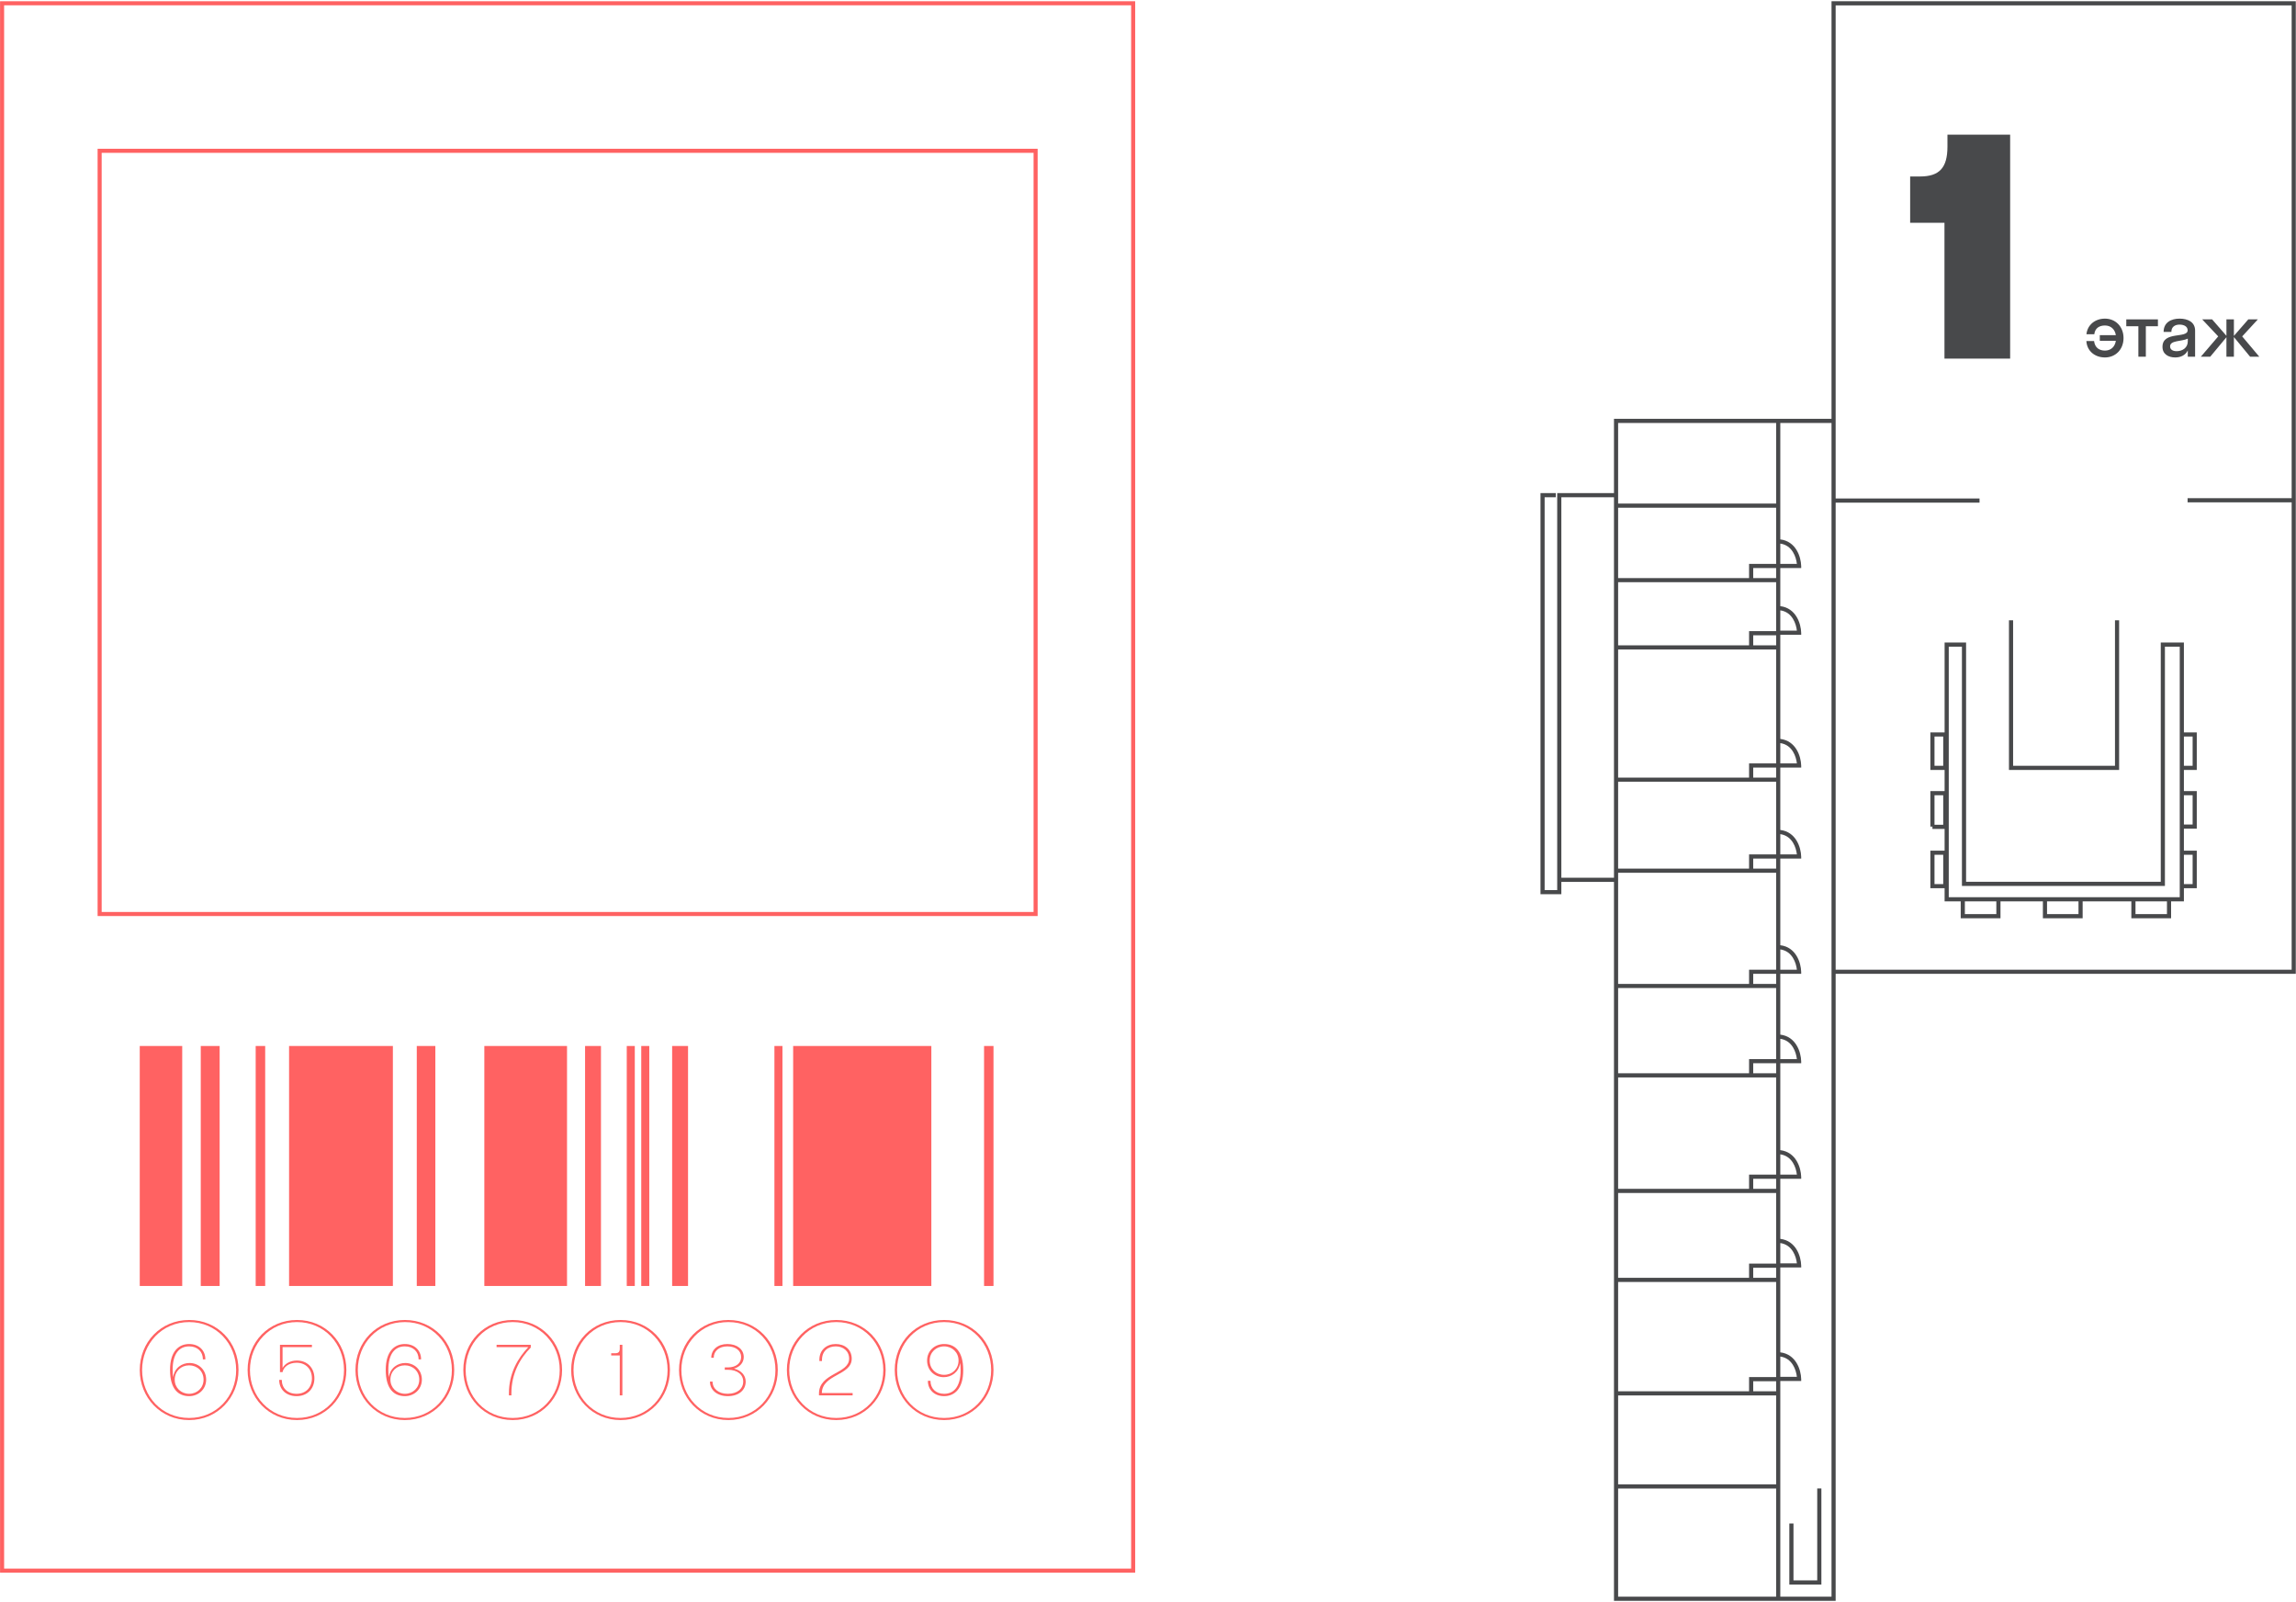 <svg width="1300" height="907" viewBox="0 0 1300 907" fill="none" xmlns="http://www.w3.org/2000/svg">
<path fill-rule="evenodd" clip-rule="evenodd" d="M1299.88 0.698L1299.88 551.285L1039.35 551.285L1039.35 906.214L913.837 906.214L913.837 499.237L884.037 499.237L884.037 506.211L872.229 506.211L872.229 279.151L880.892 279.151L880.892 281.499L874.576 281.499L874.576 503.863L881.69 503.863L881.69 279.151L913.837 279.151L913.837 237.086L1037.01 237.086L1037.01 0.698L1299.88 0.698ZM1037.01 239.433L1008.01 239.433L1008.01 305.354C1012.43 305.881 1015.35 308.347 1017.15 311.252C1019.08 314.347 1019.77 317.953 1019.83 320.352L1019.85 321.553L1008.01 321.553L1008.01 343.141C1012.43 343.669 1015.35 346.134 1017.15 349.04C1019.08 352.135 1019.77 355.741 1019.83 358.14L1019.85 359.341L1008.01 359.341L1008.01 418.3C1012.43 418.828 1015.35 421.293 1017.15 424.198C1019.08 427.294 1019.77 430.9 1019.83 433.299L1019.85 434.5L1008.01 434.5L1008.01 469.832C1012.43 470.359 1015.35 472.825 1017.15 475.73C1019.08 478.825 1019.77 482.431 1019.83 484.83L1019.85 486.031L1008.01 486.031L1008.01 535.086C1012.43 535.613 1015.35 538.079 1017.15 540.984C1019.08 544.079 1019.77 547.685 1019.83 550.084L1019.85 551.285L1008.01 551.285L1008.01 585.693C1012.43 586.221 1015.35 588.686 1017.15 591.591C1019.08 594.687 1019.77 598.293 1019.83 600.692L1019.85 601.893L1008.01 601.893L1008.01 651.09C1012.43 651.618 1015.35 654.083 1017.15 656.988C1019.08 660.083 1019.77 663.69 1019.83 666.089L1019.85 667.29L1008.01 667.29L1008.01 701.311C1012.43 701.839 1015.35 704.304 1017.15 707.209C1019.08 710.304 1019.77 713.911 1019.83 716.31L1019.85 717.511L1008.01 717.511L1008.01 765.552C1012.43 766.08 1015.35 768.545 1017.15 771.451C1019.08 774.546 1019.77 778.152 1019.83 780.551L1019.85 781.752L1008.01 781.752L1008.01 903.866L1037.01 903.866L1037.01 239.433ZM1005.66 903.866L1005.66 842.632L916.185 842.632L916.185 903.866L1005.66 903.866ZM916.185 840.284L1005.66 840.284L1005.66 789.945L916.185 789.945L916.185 840.284ZM916.185 787.597L990.327 787.597L990.327 779.56L1005.66 779.56L1005.66 725.703L916.185 725.703L916.185 787.597ZM916.185 723.356L990.327 723.356L990.327 715.318L1005.66 715.318L1005.66 675.327L916.185 675.327L916.185 723.356ZM916.185 672.979L990.327 672.979L990.327 664.942L1005.66 664.942L1005.66 609.93L916.185 609.93L916.185 672.979ZM916.185 607.583L990.327 607.583L990.327 599.545L1005.66 599.545L1005.66 559.323L916.185 559.323L916.185 607.583ZM916.185 556.975L990.327 556.975L990.327 548.938L1005.66 548.938L1005.66 494.069L916.185 494.069L916.185 556.975ZM916.185 491.721L990.327 491.721L990.327 483.684L1005.66 483.684L1005.66 442.537L916.185 442.537L916.185 491.721ZM916.185 440.189L990.327 440.189L990.327 432.152L1005.66 432.152L1005.66 367.666L916.185 367.666L916.185 440.189ZM916.185 365.318L990.327 365.318L990.327 357.281L1005.66 357.281L1005.66 329.591L916.185 329.591L916.185 365.318ZM916.185 327.243L990.327 327.243L990.327 319.206L1005.66 319.206L1005.66 287.411L916.185 287.411L916.185 327.243ZM916.185 285.064L1005.66 285.064L1005.66 239.433L916.185 239.433L916.185 285.064ZM1008.01 319.206L1017.4 319.206C1017.18 317.214 1016.52 314.68 1015.16 312.493C1013.7 310.151 1011.46 308.219 1008.01 307.722L1008.01 319.206ZM1005.66 321.553L992.675 321.553L992.675 327.243L1005.66 327.243L1005.66 321.553ZM1005.66 359.628L992.675 359.628L992.675 365.318L1005.66 365.318L1005.66 359.628ZM1008.01 432.152L1017.4 432.152C1017.18 430.16 1016.52 427.626 1015.16 425.439C1013.7 423.098 1011.46 421.166 1008.01 420.668L1008.01 432.152ZM1005.66 434.5L992.675 434.5L992.675 440.189L1005.66 440.189L1005.66 434.5ZM1008.01 483.684L1017.4 483.684C1017.18 481.692 1016.52 479.158 1015.16 476.971C1013.7 474.629 1011.46 472.697 1008.01 472.2L1008.01 483.684ZM1005.66 486.031L992.675 486.031L992.675 491.721L1005.66 491.721L1005.66 486.031ZM1008.01 548.938L1017.4 548.938C1017.18 546.946 1016.52 544.412 1015.16 542.225C1013.7 539.883 1011.46 537.952 1008.01 537.454L1008.01 548.938ZM1005.66 551.285L992.675 551.285L992.675 556.975L1005.66 556.975L1005.66 551.285ZM1008.01 599.545L1017.4 599.545C1017.18 597.554 1016.52 595.019 1015.16 592.832C1013.7 590.491 1011.46 588.559 1008.01 588.061L1008.01 599.545ZM1005.66 601.893L992.675 601.893L992.675 607.583L1005.66 607.583L1005.66 601.893ZM1008.01 664.942L1017.4 664.942C1017.18 662.95 1016.52 660.416 1015.16 658.229C1013.7 655.888 1011.46 653.956 1008.01 653.458L1008.01 664.942ZM1005.66 667.29L992.675 667.29L992.675 672.979L1005.66 672.979L1005.66 667.29ZM1005.66 717.666L992.675 717.666L992.675 723.356L1005.66 723.356L1005.66 717.666ZM1005.66 781.907L992.675 781.907L992.675 787.597L1005.66 787.597L1005.66 781.907ZM1008.01 767.92L1008.01 779.404L1017.4 779.404C1017.18 777.413 1016.52 774.878 1015.16 772.691C1013.7 770.35 1011.46 768.418 1008.01 767.92ZM1008.01 703.679L1008.01 715.163L1017.4 715.163C1017.18 713.171 1016.52 710.637 1015.16 708.45C1013.7 706.109 1011.46 704.177 1008.01 703.679ZM1008.01 345.509L1008.01 356.993L1017.4 356.993C1017.18 355.002 1016.52 352.467 1015.16 350.28C1013.7 347.939 1011.46 346.007 1008.01 345.509ZM913.837 281.499L884.037 281.499L884.037 496.889L913.837 496.889L913.837 281.499ZM1039.35 548.938L1297.54 548.938L1297.54 284.354L1238.62 284.354L1238.62 282.006L1297.54 282.006L1297.54 3.046L1039.35 3.046L1039.35 282.195L1120.81 282.195L1120.81 284.543L1039.35 284.543L1039.35 548.938ZM1243.82 414.597L1243.82 435.865L1236.53 435.865L1236.53 447.84L1243.82 447.84L1243.82 469.107L1236.53 469.107L1236.53 481.547L1243.82 481.547L1243.82 502.815L1236.53 502.815L1236.53 510.243L1229.28 510.243L1229.28 519.821L1206.77 519.821L1206.77 510.243L1179.2 510.243L1179.2 519.821L1156.69 519.821L1156.69 510.243L1132.68 510.243L1132.68 519.821L1110.16 519.821L1110.16 510.243L1101.04 510.243L1101.04 502.815L1092.97 502.815L1092.97 481.547L1101.04 481.547L1101.04 469.25L1094.15 469.25L1094.15 467.933L1092.97 467.933L1092.97 447.84L1101.04 447.84L1101.04 435.865L1092.97 435.865L1092.97 414.597L1101.04 414.597L1101.04 363.73L1113.2 363.73L1113.2 499.172L1223.43 499.172L1223.43 363.73L1236.53 363.73L1236.53 414.597L1243.82 414.597ZM1236.53 416.945L1236.53 433.517L1241.47 433.517L1241.47 416.945L1236.53 416.945ZM1100.26 416.945L1095.32 416.945L1095.32 433.517L1100.26 433.517L1100.26 416.945ZM1100.26 450.187L1095.32 450.187L1095.32 466.902L1100.26 466.902L1100.26 450.187ZM1100.26 483.895L1095.32 483.895L1095.32 500.467L1100.26 500.467L1100.26 483.895ZM1112.51 510.243L1112.51 517.474L1130.33 517.474L1130.33 510.243L1112.51 510.243ZM1159.04 510.243L1159.04 517.474L1176.85 517.474L1176.85 510.243L1159.04 510.243ZM1209.12 510.243L1209.12 517.474L1226.94 517.474L1226.94 510.243L1209.12 510.243ZM1234.18 366.078L1225.78 366.078L1225.78 501.519L1110.85 501.519L1110.85 366.078L1103.39 366.078L1103.39 507.895L1234.18 507.895L1234.18 366.078ZM1236.53 500.467L1241.47 500.467L1241.47 483.895L1236.53 483.895L1236.53 500.467ZM1236.53 466.76L1241.47 466.76L1241.47 450.187L1236.53 450.187L1236.53 466.76ZM1197.51 433.517L1197.51 351.13L1199.85 351.13L1199.85 435.865L1137.48 435.865L1137.48 351.13L1139.83 351.13L1139.83 433.517L1197.51 433.517ZM1028.92 894.657L1028.92 842.592L1031.27 842.592L1031.27 897.004L1013.12 897.004L1013.12 862.422L1015.47 862.422L1015.47 894.657L1028.92 894.657Z" fill="#48494B"/>
<path d="M1102.65 82.999C1102.65 95.001 1098.09 99.903 1087.1 99.903H1081.53V126.103H1100.96V203.014H1138.15V76.238H1102.65V82.999Z" fill="#48494B"/>
<path d="M1185.79 189.207C1186.21 185.657 1188.75 184.262 1191.83 184.262C1194.96 184.262 1197.41 186.164 1198 189.714H1188.92V192.925H1198C1197.45 196.517 1195 198.461 1191.83 198.461C1188.7 198.461 1186.13 196.898 1185.66 193.052H1181.31C1181.61 198.63 1186.04 202.349 1191.83 202.349C1197.83 202.349 1202.35 197.827 1202.35 191.362C1202.35 184.896 1197.83 180.375 1191.83 180.375C1186.21 180.375 1181.9 183.924 1181.35 189.207H1185.79Z" fill="#48494B"/>
<path d="M1214.98 201.926V184.685H1221.82V180.797H1203.91V184.685H1210.75V201.926H1214.98Z" fill="#48494B"/>
<path d="M1231.59 202.349C1234.63 202.349 1237.34 201.166 1238.73 198.377V201.926H1242.87V187.136C1242.87 182.234 1238.65 180.375 1234.08 180.375C1229.43 180.375 1225.04 182.445 1225.04 187.897H1229.43C1229.43 185.15 1231.33 183.755 1234.08 183.755C1236.66 183.755 1238.65 184.896 1238.65 186.967C1238.65 191.784 1224.4 187.22 1224.4 196.348C1224.4 200.532 1227.83 202.349 1231.59 202.349ZM1228.71 196.095C1228.71 192.545 1235.14 193.432 1238.73 191.7V193.221C1238.73 196.898 1235.69 198.799 1232.43 198.799C1230.28 198.799 1228.71 197.912 1228.71 196.095Z" fill="#48494B"/>
<path d="M1264.84 180.797H1260.61V190.094L1252.5 180.797H1246.88L1255.96 190.432L1246.12 201.926H1251.44L1260.61 190.897V201.926H1264.84V190.812L1274.01 201.926H1279.21L1269.53 190.432L1278.4 180.797H1272.99L1264.84 190.136V180.797Z" fill="#48494B"/>
<path fill-rule="evenodd" clip-rule="evenodd" d="M640.452 2.997H2.33V887.968H640.452V2.997ZM0.031 0.698V890.267H642.751V0.698H0.031Z" fill="#FF6262"/>
<path fill-rule="evenodd" clip-rule="evenodd" d="M585.217 86.517H57.568V516.263H585.217V86.517ZM55.269 84.218V518.562H587.516V84.218H55.269Z" fill="#FF6262"/>
<path d="M79.13 592.122H103.172V727.976H79.13V592.122Z" fill="#FF6262"/>
<path d="M163.674 592.122H222.449V727.976H163.674V592.122Z" fill="#FF6262"/>
<path d="M235.98 592.122H246.495V727.976H235.98V592.122Z" fill="#FF6262"/>
<path d="M274.233 592.122H321.05V727.976H274.233V592.122Z" fill="#FF6262"/>
<path d="M449.085 592.122H527.329V727.976H449.085V592.122Z" fill="#FF6262"/>
<path d="M380.567 592.122H389.571V727.976H380.567V592.122Z" fill="#FF6262"/>
<path d="M557.175 592.122H562.519V727.976H557.175V592.122Z" fill="#FF6262"/>
<path d="M363.078 592.122H367.623V727.976H363.078V592.122Z" fill="#FF6262"/>
<path d="M354.872 592.123H359.417V727.977H354.872V592.123Z" fill="#FF6262"/>
<path d="M438.478 592.122H443.023V727.976H438.478V592.122Z" fill="#FF6262"/>
<path d="M331.269 592.122H340.273V727.976H331.269V592.122Z" fill="#FF6262"/>
<path d="M144.767 592.122H150.15V727.976H144.767V592.122Z" fill="#FF6262"/>
<path d="M113.673 592.123H124.362V727.977H113.673V592.123Z" fill="#FF6262"/>
<path d="M107.087 803.882C123.272 803.882 135.043 791.007 135.043 775.558C135.043 759.888 123.272 747.234 107.087 747.234C90.901 747.234 79.13 759.888 79.13 775.558C79.13 791.007 90.901 803.882 107.087 803.882ZM107.087 748.411C122.536 748.411 133.719 760.697 133.719 775.558C133.719 790.493 122.536 802.705 107.087 802.705C91.637 802.705 80.455 790.493 80.455 775.558C80.455 760.697 91.637 748.411 107.087 748.411ZM97.743 775.484C97.743 766.215 101.569 762.168 107.087 762.168C111.869 762.168 114.885 765.185 114.885 769.525H116.283C116.283 764.302 112.457 760.844 107.087 760.844C101.128 760.844 96.272 765.111 96.272 775.484C96.272 786.52 101.128 790.345 107.087 790.345C112.384 790.345 116.724 786.446 116.724 781.002C116.724 775.411 112.457 771.585 107.307 771.585C103.04 771.585 98.773 774.307 98.038 779.604C97.817 778.501 97.743 777.103 97.743 775.484ZM107.087 789.021C102.525 789.021 98.921 785.637 98.921 781.002C98.921 776.22 102.525 772.909 107.087 772.909C111.648 772.909 115.253 776.22 115.253 781.002C115.253 785.637 111.648 789.021 107.087 789.021Z" fill="#FF6262"/>
<path d="M168.155 803.882C184.34 803.882 196.111 791.007 196.111 775.558C196.111 759.888 184.34 747.234 168.155 747.234C151.97 747.234 140.198 759.888 140.198 775.558C140.198 791.007 151.97 803.882 168.155 803.882ZM168.155 748.411C183.604 748.411 194.787 760.697 194.787 775.558C194.787 790.493 183.604 802.705 168.155 802.705C152.705 802.705 141.523 790.493 141.523 775.558C141.523 760.697 152.705 748.411 168.155 748.411ZM167.934 771.438C173.231 771.438 176.615 775.117 176.615 780.266C176.615 785.343 173.231 789.021 167.934 789.021C162.784 789.021 159.547 785.784 159.547 781.149H158.076C158.076 786.593 162.048 790.345 167.934 790.345C173.967 790.345 178.013 786.226 178.013 780.266C178.013 774.307 173.967 770.187 168.081 770.187C164.476 770.187 161.386 771.88 159.989 774.381V762.61H176.615V761.286H158.517V776.735H159.989C160.504 774.013 163.373 771.438 167.934 771.438Z" fill="#FF6262"/>
<path d="M229.223 803.882C245.408 803.882 257.179 791.007 257.179 775.558C257.179 759.888 245.408 747.234 229.223 747.234C213.038 747.234 201.267 759.888 201.267 775.558C201.267 791.007 213.038 803.882 229.223 803.882ZM229.223 748.411C244.672 748.411 255.855 760.697 255.855 775.558C255.855 790.493 244.672 802.705 229.223 802.705C213.773 802.705 202.591 790.493 202.591 775.558C202.591 760.697 213.773 748.411 229.223 748.411ZM219.88 775.484C219.88 766.215 223.705 762.168 229.223 762.168C234.005 762.168 237.021 765.185 237.021 769.525H238.419C238.419 764.302 234.593 760.844 229.223 760.844C223.264 760.844 218.408 765.111 218.408 775.484C218.408 786.52 223.264 790.345 229.223 790.345C234.52 790.345 238.86 786.446 238.86 781.002C238.86 775.411 234.593 771.585 229.443 771.585C225.176 771.585 220.909 774.307 220.174 779.604C219.953 778.501 219.88 777.103 219.88 775.484ZM229.223 789.021C224.661 789.021 221.057 785.637 221.057 781.002C221.057 776.22 224.661 772.909 229.223 772.909C233.784 772.909 237.389 776.22 237.389 781.002C237.389 785.637 233.784 789.021 229.223 789.021Z" fill="#FF6262"/>
<path d="M290.291 803.882C306.476 803.882 318.247 791.007 318.247 775.558C318.247 759.888 306.476 747.234 290.291 747.234C274.106 747.234 262.335 759.888 262.335 775.558C262.335 791.007 274.106 803.882 290.291 803.882ZM290.291 748.411C305.74 748.411 316.923 760.697 316.923 775.558C316.923 790.493 305.74 802.705 290.291 802.705C274.841 802.705 263.659 790.493 263.659 775.558C263.659 760.697 274.841 748.411 290.291 748.411ZM289.555 788.727C289.555 777.471 294.558 768.863 300.517 762.831V761.286H281.168V762.61H299.119C293.307 768.716 288.157 777.324 288.157 788.653V789.904H289.555V788.727Z" fill="#FF6262"/>
<path d="M351.359 803.882C367.544 803.882 379.315 791.007 379.315 775.558C379.315 759.888 367.544 747.234 351.359 747.234C335.174 747.234 323.403 759.888 323.403 775.558C323.403 791.007 335.174 803.882 351.359 803.882ZM351.359 748.411C366.808 748.411 377.991 760.697 377.991 775.558C377.991 790.493 366.808 802.705 351.359 802.705C335.909 802.705 324.727 790.493 324.727 775.558C324.727 760.697 335.909 748.411 351.359 748.411ZM350.918 763.419C350.918 765.332 350.182 766.068 348.269 766.068H346.062V767.318H350.918V789.904H352.389V761.286H350.918V763.419Z" fill="#FF6262"/>
<path d="M412.427 803.882C428.612 803.882 440.383 791.007 440.383 775.558C440.383 759.888 428.612 747.234 412.427 747.234C396.242 747.234 384.471 759.888 384.471 775.558C384.471 791.007 396.242 803.882 412.427 803.882ZM412.427 748.411C427.877 748.411 439.059 760.697 439.059 775.558C439.059 790.493 427.877 802.705 412.427 802.705C396.978 802.705 385.795 790.493 385.795 775.558C385.795 760.697 396.978 748.411 412.427 748.411ZM403.452 782.106H401.98C401.98 786.961 406.1 790.345 412.133 790.345C418.165 790.345 422.212 787.035 422.212 782.106C422.212 778.501 419.637 775.779 415.591 774.749C419.048 773.792 421.108 771.291 421.108 768.201C421.108 763.861 417.356 760.844 411.838 760.844C406.394 760.844 402.716 764.008 402.716 768.642H404.114C404.114 764.89 407.056 762.168 411.838 762.168C416.62 762.168 419.637 764.67 419.637 768.201C419.637 771.659 416.768 774.087 412.059 774.087H410.367V775.411H412.059C417.503 775.411 420.814 778.133 420.814 782.106C420.814 786.152 417.43 789.021 412.133 789.021C406.836 789.021 403.452 786.152 403.452 782.106Z" fill="#FF6262"/>
<path d="M473.495 803.882C489.68 803.882 501.451 791.007 501.451 775.558C501.451 759.888 489.68 747.234 473.495 747.234C457.31 747.234 445.539 759.888 445.539 775.558C445.539 791.007 457.31 803.882 473.495 803.882ZM473.495 748.411C488.945 748.411 500.127 760.697 500.127 775.558C500.127 790.493 488.945 802.705 473.495 802.705C458.046 802.705 446.863 790.493 446.863 775.558C446.863 760.697 458.046 748.411 473.495 748.411ZM482.25 769.157C482.25 763.861 478.204 760.844 473.201 760.844C468.125 760.844 463.931 764.081 463.931 769.746V770.482H465.403V769.893C465.403 764.596 469.007 762.168 473.201 762.168C477.394 762.168 480.778 764.743 480.778 769.157C480.778 777.765 463.71 777.177 463.71 788.874V789.904H482.765V788.58H465.329C465.476 777.912 482.25 778.721 482.25 769.157Z" fill="#FF6262"/>
<path d="M534.563 803.882C550.748 803.882 562.519 791.007 562.519 775.558C562.519 759.888 550.748 747.234 534.563 747.234C518.378 747.234 506.607 759.888 506.607 775.558C506.607 791.007 518.378 803.882 534.563 803.882ZM534.563 748.411C550.013 748.411 561.195 760.697 561.195 775.558C561.195 790.493 550.013 802.705 534.563 802.705C519.114 802.705 507.931 790.493 507.931 775.558C507.931 760.697 519.114 748.411 534.563 748.411ZM543.906 775.705C543.906 784.975 540.081 789.021 534.563 789.021C529.855 789.021 526.838 786.005 526.838 781.664H525.367C525.367 786.888 529.193 790.345 534.563 790.345C540.522 790.345 545.378 786.078 545.378 775.705C545.378 764.67 540.522 760.844 534.563 760.844C529.266 760.844 524.926 764.67 524.926 770.187C524.926 775.705 529.119 779.604 534.343 779.604C538.61 779.604 542.877 776.882 543.612 771.585C543.833 772.689 543.906 774.087 543.906 775.705ZM534.563 762.168C539.124 762.168 542.729 765.553 542.729 770.187C542.729 774.969 539.124 778.28 534.563 778.28C530.002 778.28 526.397 774.969 526.397 770.187C526.397 765.553 530.002 762.168 534.563 762.168Z" fill="#FF6262"/>
</svg>
